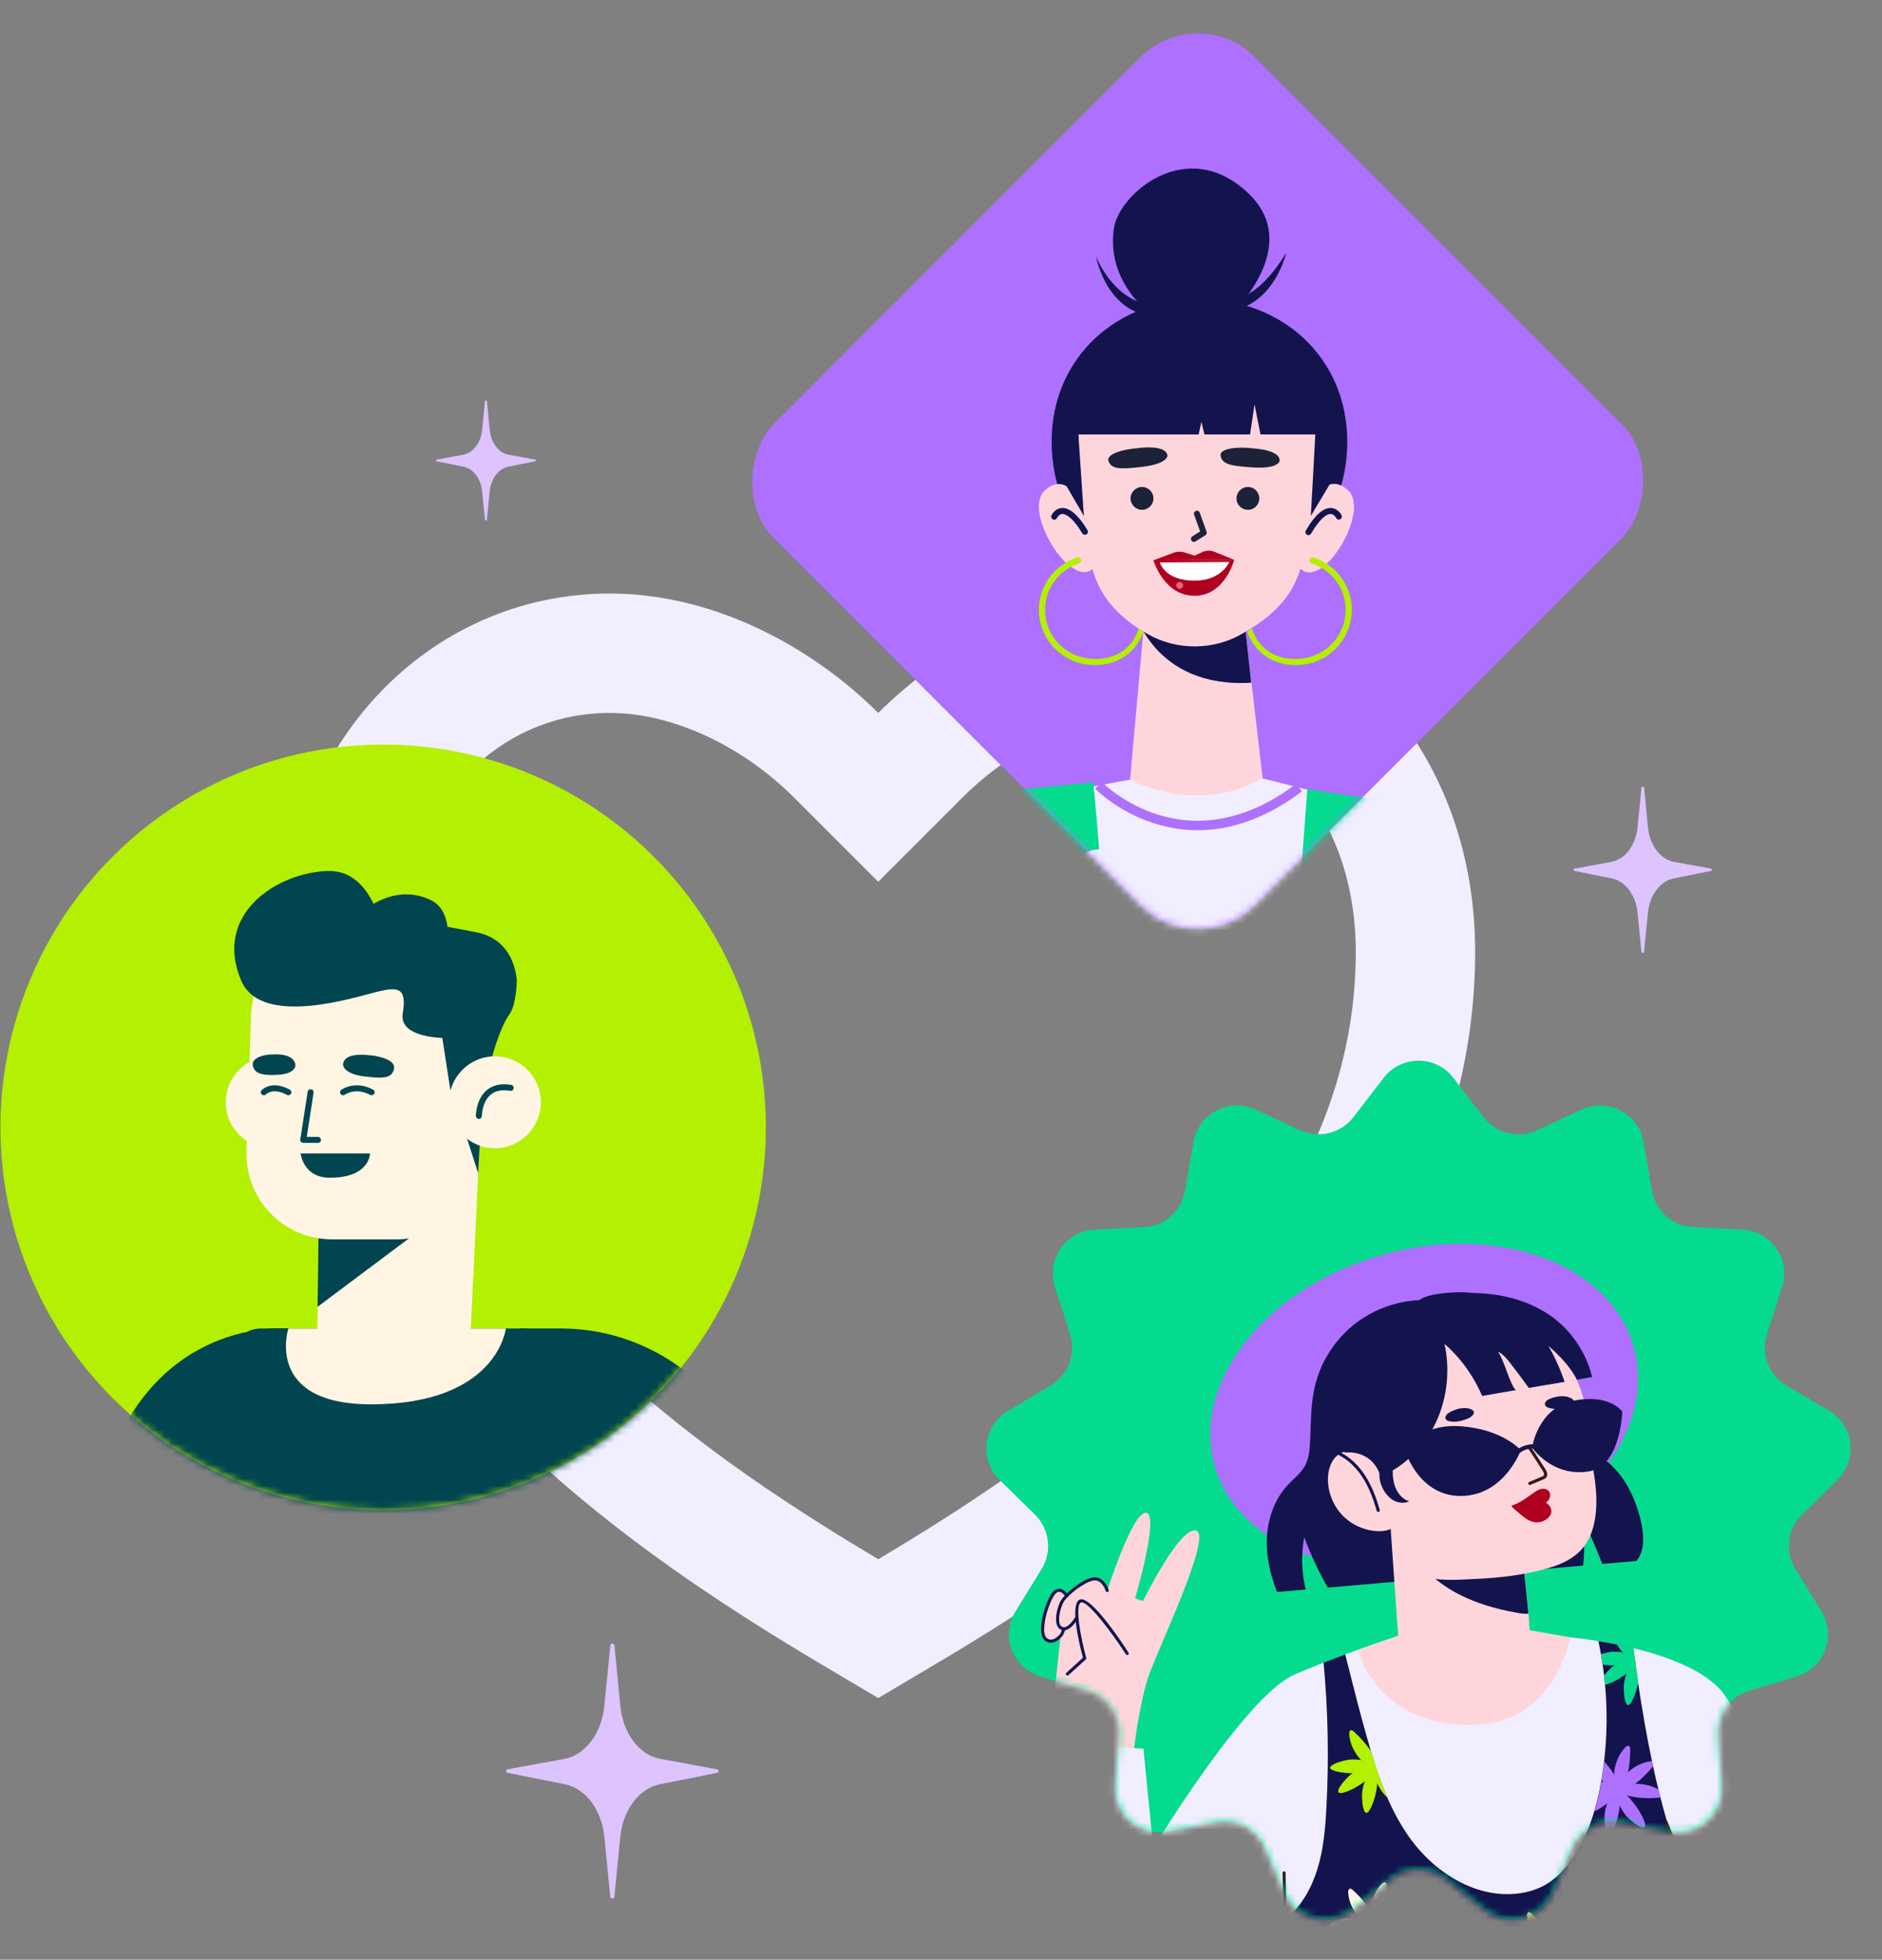 <svg width="268" height="279" viewBox="0 0 268 279" fill="none" xmlns="http://www.w3.org/2000/svg">
<rect x="0" y="0" width="268" height="279" fill="#808080" stroke="none"/>
<g clip-path="url(#clip0_16269_62889)">
<path d="M163.313 84.5C189.136 84.5 210.063 105.75 210.063 135.5C210.063 195 146.313 229 125.063 241.75C103.813 229 40.063 195 40.063 135.5C40.063 105.75 61.313 84.5 86.814 84.5C102.623 84.5 116.563 93 125.063 101.5C133.563 93 147.503 84.5 163.313 84.5ZM133.002 217.134C140.491 212.408 147.248 207.707 153.572 202.675C178.911 182.531 193.063 160.516 193.063 135.5C193.063 115.44 179.999 101.5 163.313 101.5C154.167 101.5 144.273 106.345 137.082 113.519L125.063 125.538L113.044 113.519C105.853 106.345 95.96 101.5 86.814 101.5C70.323 101.5 57.063 115.576 57.063 135.5C57.063 160.524 71.225 182.531 96.546 202.675C102.878 207.707 109.636 212.408 117.124 217.126C119.666 218.732 122.182 220.27 125.063 221.987C127.945 220.27 130.461 218.732 133.002 217.134Z" fill="#F1EEFF"/>
</g>
<circle cx="54.563" cy="160.5" r="54.5" fill="#B3F001"/>
<mask id="mask0_16269_62889" style="mask-type:alpha" maskUnits="userSpaceOnUse" x="0" y="106" width="110" height="109">
<circle cx="54.563" cy="160.5" r="54.5" fill="#B3F001"/>
</mask>
<g mask="url(#mask0_16269_62889)">
<g clip-path="url(#clip1_16269_62889)">
<path d="M41.061 189.136C41.061 189.136 17.682 186.772 12.907 218.235L-5.937 239.18L31.658 243.148L41.061 189.128V189.136Z" fill="#014550"/>
<path d="M74.02 189.137H37.146C35.526 189.137 34.03 190.067 33.356 191.547C18.736 223.53 15.907 261.753 15.364 275.333C15.248 278.224 17.395 280.697 20.279 280.953C33.294 282.131 67.919 284.898 81.678 285.991C84.647 286.232 87.128 283.79 86.942 280.813C85.926 264.574 83.895 217.616 83.608 198.562C83.531 193.322 79.26 189.129 74.02 189.129V189.137Z" fill="#014550"/>
<path d="M25.581 214.422C25.581 214.422 18.426 235.723 15.573 275.294C15.372 278.131 17.473 280.62 20.302 280.852L81.662 285.991" stroke="#4D2E3C" stroke-width="0.822" stroke-miterlimit="10"/>
<path d="M74.02 189.137L91.004 309.998C91.445 313.16 94.321 315.401 97.499 315.059L117.173 312.928C120.521 312.563 122.885 309.486 122.389 306.161L108.344 213.228C105.987 199.314 93.941 189.129 79.826 189.129H74.028L74.02 189.137Z" fill="#014550"/>
<path d="M38.681 163.469C42.294 163.469 45.223 160.54 45.223 156.927C45.223 153.314 42.294 150.385 38.681 150.385C35.068 150.385 32.139 153.314 32.139 156.927C32.139 160.54 35.068 163.469 38.681 163.469Z" fill="#FFF5E2"/>
<path d="M45.502 167.145L45.169 190.461C45.115 197.019 49.618 197.508 56.068 197.508C61.579 197.508 66.292 195.895 66.974 190.423L68.191 165.223L45.502 167.137V167.145Z" fill="#FFF5E2"/>
<path d="M45.223 186.049L62.742 172.926L45.401 172.717L45.223 186.049Z" fill="#014550"/>
<path d="M56.393 176.445H47.246C40.379 176.445 34.875 170.755 35.1 163.895L35.72 144.927C36.007 136.323 43.061 129.494 51.673 129.494C60.486 129.494 69.175 136.641 69.175 145.454L68.191 165.228C67.881 171.515 62.687 176.453 56.393 176.453V176.445Z" fill="#FFF5E2"/>
<path d="M65.059 157.609L68.09 167.02L68.408 161.439L65.059 157.609Z" fill="#014550"/>
<path d="M44.231 155.502L43.185 162.284H45.278" stroke="#014550" stroke-width="0.853" stroke-linecap="round" stroke-linejoin="round"/>
<path d="M52.463 150.23C52.463 150.23 48.936 149.695 48.851 151.586C48.851 151.586 48.82 152.865 51.905 153.253C54.99 153.641 55.796 153.377 56.106 152.183C56.416 150.99 54.122 150.307 52.463 150.222V150.23Z" fill="#014550"/>
<path d="M38.944 150.122C38.944 150.122 41.874 149.851 42.068 151.641C42.068 151.641 42.177 152.851 39.611 153.013C37.045 153.176 36.224 152.711 36.007 151.727C35.759 150.61 37.549 150.091 38.937 150.122H38.944Z" fill="#014550"/>
<path d="M42.805 164.207H52.688C52.688 164.207 52.711 167.664 46.967 167.672C43.161 167.672 42.805 164.207 42.805 164.207Z" fill="#014550"/>
<path d="M48.851 155.501C48.851 155.501 50.58 154.238 52.913 155.501" stroke="#014550" stroke-width="0.853" stroke-linecap="round" stroke-linejoin="round"/>
<path d="M37.565 155.501C37.565 155.501 38.727 154.238 41.06 155.501" stroke="#014550" stroke-width="0.853" stroke-linecap="round" stroke-linejoin="round"/>
<path d="M72.036 189.135H41.061C41.061 189.135 37.565 199.948 52.882 199.933C70.857 199.909 72.036 189.135 72.036 189.135Z" fill="#FFF5E2"/>
<path d="M73.601 139.836C73.601 139.836 73.601 133.836 67.819 132.727C66.408 132.456 64.935 132.169 63.726 131.945C63.509 130.34 62.842 128.821 61.23 128.084C58.114 126.658 55.269 127.48 53.192 128.673C51.982 126.17 49.983 123.899 46.68 123.999C39.417 124.216 30.302 130.17 34.355 139.626C37.27 146.417 50.99 141.828 53.804 141.169C56.618 140.51 57.974 140.525 57.354 144.269C56.874 147.192 61.168 147.688 62.989 147.773L64.121 155.129C64.121 155.129 71.129 155.951 69.997 155.129C68.57 154.098 71.004 146.51 72.539 144.409C73.516 143.076 73.586 139.828 73.586 139.828L73.601 139.836Z" fill="#014550"/>
<path d="M70.477 163.469C74.091 163.469 77.02 160.54 77.02 156.927C77.02 153.314 74.091 150.385 70.477 150.385C66.864 150.385 63.935 153.314 63.935 156.927C63.935 160.54 66.864 163.469 70.477 163.469Z" fill="#FFF5E2"/>
<path d="M68.19 158.872C68.19 158.872 68.19 154.128 72.725 154.872" stroke="#014550" stroke-width="0.853" stroke-linecap="round" stroke-linejoin="round"/>
</g>
</g>
<path d="M197.038 153.45C199.544 150.193 204.456 150.193 206.962 153.45L211.263 159.042C213.044 161.358 216.191 162.133 218.844 160.91L225.252 157.958C228.984 156.238 233.333 158.521 234.038 162.57L235.248 169.52C235.749 172.398 238.175 174.547 241.093 174.698L248.138 175.061C252.242 175.273 255.033 179.315 253.775 183.228L251.617 189.944C250.723 192.726 251.872 195.756 254.385 197.245L260.455 200.841C263.991 202.936 264.583 207.812 261.651 210.692L256.619 215.636C254.534 217.683 254.144 220.9 255.677 223.387L259.38 229.392C261.538 232.89 259.796 237.482 255.862 238.67L249.108 240.709C246.311 241.553 244.47 244.22 244.672 247.135L245.161 254.173C245.445 258.273 241.769 261.53 237.733 260.753L230.806 259.42C227.937 258.868 225.067 260.374 223.892 263.049L221.054 269.507C219.4 273.27 214.631 274.445 211.419 271.882L205.904 267.482C203.62 265.66 200.38 265.66 198.096 267.482L192.582 271.882C189.369 274.445 184.6 273.27 182.947 269.507L180.108 263.049C178.933 260.374 176.064 258.868 173.195 259.42L166.267 260.753C162.231 261.53 158.555 258.273 158.839 254.173L159.328 247.135C159.53 244.22 157.689 241.553 154.892 240.709L148.139 238.67C144.204 237.482 142.463 232.89 144.62 229.392L148.323 223.387C149.856 220.9 149.466 217.683 147.382 215.636L142.349 210.692C139.418 207.812 140.01 202.936 143.545 200.841L149.615 197.245C152.128 195.756 153.277 192.726 152.384 189.944L150.225 183.228C148.968 179.315 151.758 175.273 155.862 175.061L162.907 174.698C165.825 174.547 168.251 172.398 168.752 169.52L169.962 162.57C170.667 158.521 175.016 156.238 178.749 157.958L185.156 160.91C187.809 162.133 190.956 161.358 192.737 159.042L197.038 153.45Z" fill="#04DB8E"/>
<mask id="mask1_16269_62889" style="mask-type:alpha" maskUnits="userSpaceOnUse" x="140" y="151" width="124" height="123">
<path d="M197.038 153.45C199.544 150.193 204.456 150.193 206.962 153.45L211.263 159.042C213.044 161.358 216.191 162.133 218.844 160.91L225.252 157.958C228.984 156.238 233.333 158.521 234.038 162.57L235.248 169.52C235.749 172.398 238.175 174.547 241.093 174.698L248.138 175.061C252.242 175.273 255.033 179.315 253.775 183.228L251.617 189.944C250.723 192.726 251.872 195.756 254.385 197.245L260.455 200.841C263.991 202.936 264.583 207.812 261.651 210.692L256.619 215.636C254.534 217.683 254.144 220.9 255.677 223.387L259.38 229.392C261.538 232.89 259.796 237.482 255.862 238.67L249.108 240.709C246.311 241.553 244.47 244.22 244.672 247.135L245.161 254.173C245.445 258.273 241.769 261.53 237.733 260.753L230.806 259.42C227.937 258.868 225.067 260.374 223.892 263.049L221.054 269.507C219.4 273.27 214.631 274.445 211.419 271.882L205.904 267.482C203.62 265.66 200.38 265.66 198.096 267.482L192.582 271.882C189.369 274.445 184.6 273.27 182.947 269.507L180.108 263.049C178.933 260.374 176.064 258.868 173.195 259.42L166.267 260.753C162.231 261.53 158.555 258.273 158.839 254.173L159.328 247.135C159.53 244.22 157.689 241.553 154.892 240.709L148.139 238.67C144.204 237.482 142.463 232.89 144.62 229.392L148.323 223.387C149.856 220.9 149.466 217.683 147.382 215.636L142.349 210.692C139.418 207.812 140.01 202.936 143.545 200.841L149.615 197.245C152.128 195.756 153.277 192.726 152.384 189.944L150.225 183.228C148.968 179.315 151.758 175.273 155.862 175.061L162.907 174.698C165.825 174.547 168.251 172.398 168.752 169.52L169.962 162.57C170.667 158.521 175.016 156.238 178.749 157.958L185.156 160.91C187.809 162.133 190.956 161.358 192.737 159.042L197.038 153.45Z" fill="#04DB8E"/>
</mask>
<g mask="url(#mask1_16269_62889)">
<g clip-path="url(#clip2_16269_62889)">
<path d="M208.916 221.675C225.392 216.988 236.012 203.567 232.635 191.699C229.259 179.831 213.166 174.01 196.69 178.697C180.214 183.384 169.595 196.804 172.971 208.672C176.347 220.54 192.441 226.362 208.916 221.675Z" fill="#AE70FF"/>
<path d="M233.035 222.234L228.172 222.655C227.241 220.267 226.263 218.078 225.192 215.655C225.62 218.037 225.701 220.484 225.438 222.889L189.078 226.021C187.756 223.738 186.638 221.303 185.724 218.851C185.268 221.309 185.338 223.861 185.929 226.296L181.85 226.647C180.861 224.142 180.258 221.444 180.416 218.757C180.58 216.064 181.551 213.378 183.389 211.405C184.226 210.51 185.25 209.743 185.836 208.666C186.392 207.642 186.497 206.442 186.556 205.277C186.684 202.661 186.632 200.009 187.223 197.451C188.001 194.068 189.921 190.96 192.602 188.748C195.277 186.535 198.695 185.23 202.16 185.101C203.167 184.071 207.961 183.819 209.377 184.054C211.958 184.475 214.815 184.744 217.22 185.769C219.632 186.793 221.429 188.561 222.828 190.779C224.771 193.846 222.219 198.072 223.114 201.595C223.39 202.661 223.747 203.738 224.408 204.622C225.497 206.079 227.253 206.84 228.692 207.952C231.309 209.977 232.831 213.144 233.615 216.357C234.089 218.306 234.317 220.688 233.035 222.234Z" fill="#13144D"/>
<path d="M150.729 249.005C150.729 249.005 150.951 246.388 150.653 246.014C150.354 245.639 149.903 243.474 150.056 241.981C150.208 240.488 151.027 232.938 151.027 232.938C151.027 232.938 150.132 234.056 148.938 233.389C147.744 232.715 149.687 226.587 150.506 226.365C151.326 226.142 151.929 227.184 151.929 227.184C151.929 227.184 154.094 224.79 155.663 224.79C157.232 224.79 157.682 226.435 157.682 226.435C157.682 226.435 161.27 215.15 163.213 215.378C165.157 215.601 161.645 227.559 161.645 227.559L162.763 227.933C162.763 227.933 168.142 217.023 170.384 217.919C172.625 218.814 164.63 235.256 163.436 238.99C162.242 242.724 161.493 248.929 161.493 248.929L150.735 249.005H150.729Z" fill="#FFD5DC"/>
<path d="M151.999 238.539C151.941 238.539 151.882 238.516 151.835 238.469C151.753 238.381 151.759 238.241 151.853 238.159L154.217 236.005C153.796 234.448 152.233 228.273 153.796 227.723C155.37 227.178 159.825 233.921 160.703 235.285C160.767 235.384 160.738 235.525 160.638 235.589C160.539 235.654 160.404 235.624 160.334 235.525C158.233 232.265 154.844 227.822 153.942 228.144C153.047 228.46 153.831 232.938 154.68 236.022C154.703 236.104 154.68 236.186 154.615 236.245L152.151 238.487C152.11 238.528 152.058 238.545 152.005 238.545L151.999 238.539Z" fill="#13144D"/>
<path d="M151.507 232.113C151.367 232.113 151.226 232.084 151.086 232.019C150.816 231.896 150.623 231.68 150.506 231.358C150.155 230.398 150.606 228.812 150.975 228.039C151.507 226.921 154.135 224.837 155.616 224.58C156.904 224.358 157.665 225.657 157.881 226.377C157.916 226.494 157.852 226.617 157.735 226.652C157.618 226.687 157.495 226.623 157.46 226.506C157.436 226.435 156.921 224.802 155.692 225.013C154.352 225.247 151.858 227.208 151.373 228.226C151.021 228.97 150.629 230.427 150.916 231.206C150.992 231.411 151.103 231.545 151.261 231.615C152.052 231.972 153.017 230.375 153.023 230.363C153.082 230.258 153.216 230.222 153.322 230.287C153.427 230.345 153.462 230.48 153.398 230.585C153.357 230.656 152.496 232.113 151.495 232.113H151.507Z" fill="#13144D"/>
<path d="M149.652 233.875C149.347 233.875 149.061 233.769 148.797 233.559C147.556 232.569 148.651 228.636 149.693 226.968C150.021 226.447 150.395 226.184 150.817 226.184C151.554 226.184 152.087 227.032 152.11 227.073C152.174 227.179 152.139 227.313 152.04 227.378C151.94 227.442 151.8 227.413 151.735 227.307C151.618 227.12 151.22 226.628 150.817 226.628C150.559 226.628 150.307 226.822 150.067 227.208C149.049 228.835 148.153 232.493 149.072 233.219C149.289 233.395 149.523 233.465 149.769 233.43C150.424 233.342 150.992 232.593 150.998 232.587L151.32 231.832C151.367 231.721 151.501 231.668 151.607 231.721C151.718 231.767 151.771 231.896 151.718 232.007L151.367 232.804C151.314 232.885 150.659 233.752 149.816 233.863C149.757 233.869 149.699 233.875 149.64 233.875H149.652Z" fill="#13144D"/>
<path d="M259 289.493V295.878H183.489L183.477 294.989L183.465 293.531L183.395 286.952L183.383 285.653L183.354 283.23C183.354 283.23 183.325 283.253 183.266 283.294C183.202 283.347 183.102 283.417 182.968 283.516C180.299 285.471 164.337 296.651 152.865 293.192C150.296 292.413 148.3 291.161 146.76 289.627V255.445C148.036 251.394 149.078 248.158 149.078 248.158L150.77 248.257H150.781L161.493 248.883L162.827 248.959L164.226 263.107C164.226 263.107 177.372 241.386 184.349 238.395C185.719 237.809 187.118 237.241 188.482 236.703C189.535 236.293 190.577 235.901 191.56 235.538C195.195 234.186 198.145 233.209 198.906 232.957L199.093 232.893L219.755 233.068H220.352L223.606 233.103C223.606 233.103 225.239 233.244 227.633 233.642C228.23 233.735 228.868 233.852 229.547 233.981C229.77 234.022 229.998 234.069 230.232 234.116C230.572 234.186 230.917 234.256 231.268 234.332C231.701 234.432 232.146 234.531 232.597 234.643C232.708 234.672 232.813 234.695 232.924 234.725C233.159 234.783 233.399 234.842 233.633 234.906C233.826 234.959 234.025 235.011 234.218 235.064C234.68 235.193 235.137 235.327 235.599 235.468C235.623 235.48 235.652 235.486 235.675 235.491C237.074 235.925 238.45 236.434 239.743 237.025C242.149 238.108 244.233 239.477 245.491 241.186C246.937 243.147 248.324 246.086 249.624 249.633C249.776 250.036 249.928 250.458 250.074 250.879C250.121 251.008 250.162 251.131 250.209 251.26C250.262 251.412 250.308 251.564 250.367 251.716C250.367 251.722 250.367 251.734 250.367 251.74C250.414 251.886 250.461 252.027 250.513 252.173C250.531 252.231 250.548 252.284 250.566 252.343C250.671 252.659 250.777 252.981 250.882 253.303C254.37 264.207 257.192 278.916 258.965 289.493H259Z" fill="#F1EEFF"/>
<path d="M240.75 292.476C240.838 293.6 240.949 294.73 241.095 295.877H183.214V295.585C183.26 295.321 183.301 295.052 183.336 294.783C183.395 294.367 183.436 293.951 183.465 293.53C183.495 293.103 183.512 292.676 183.518 292.242C183.518 292.178 183.518 292.119 183.518 292.055C183.518 291.891 183.518 291.727 183.518 291.563C183.518 291.347 183.518 291.136 183.518 290.92C183.518 290.762 183.518 290.603 183.506 290.445C183.506 290.182 183.495 289.919 183.483 289.649C183.483 289.585 183.483 289.527 183.483 289.462C183.454 288.637 183.43 287.8 183.395 286.951C183.383 286.53 183.366 286.114 183.348 285.687C183.325 284.897 183.296 284.095 183.266 283.293C183.149 279.933 183.032 276.527 182.927 273.343C183.02 273.272 183.114 273.196 183.202 273.12C185.356 271.323 186.784 268.76 187.609 266.079C188.47 263.281 188.721 260.337 188.879 257.41C189.254 250.509 189.119 243.585 188.481 236.702C189.535 236.292 190.577 235.9 191.56 235.537C192.38 238.686 193.158 241.929 194.007 245.019C194.399 246.459 194.803 247.899 195.23 249.339C195.259 249.444 195.289 249.549 195.324 249.649C195.482 250.176 195.646 250.697 195.815 251.218C195.815 251.253 195.833 251.288 195.851 251.323C195.851 251.335 195.851 251.352 195.862 251.364C195.862 251.393 195.88 251.422 195.891 251.452C195.891 251.458 195.891 251.463 195.891 251.475C195.891 251.475 195.891 251.481 195.891 251.487C195.944 251.651 195.997 251.809 196.055 251.973C196.055 251.973 196.055 251.996 196.067 252.008C196.067 252.02 196.067 252.025 196.079 252.037C196.079 252.049 196.079 252.055 196.079 252.066C196.079 252.078 196.079 252.084 196.09 252.096C196.131 252.219 196.172 252.295 196.219 252.412V252.464C196.617 253.641 197.062 254.788 197.554 255.918C198.449 257.978 199.515 259.951 200.832 261.771C204.39 266.688 210.302 270.363 216.313 269.556C217.653 269.374 218.97 268.976 220.141 268.291C221.446 267.53 222.529 266.436 223.448 265.236C225.122 263.053 226.246 260.524 227.024 257.879C227.253 257.112 227.452 256.339 227.627 255.561C227.651 255.449 227.674 255.344 227.697 255.233C227.809 254.712 227.908 254.191 228.002 253.67C228.019 253.588 228.031 253.5 228.049 253.418V253.407C228.195 252.54 228.324 251.668 228.423 250.796C228.851 247.167 228.897 243.497 228.564 239.857C228.523 239.406 228.476 238.961 228.423 238.51C228.365 238.001 228.295 237.492 228.218 236.983C228.148 236.491 228.066 235.999 227.978 235.508C227.873 234.881 227.75 234.261 227.616 233.641C228.213 233.734 228.851 233.851 229.53 233.98C229.752 234.021 229.98 234.068 230.214 234.115C230.554 234.185 230.899 234.255 231.25 234.331C231.683 234.431 232.128 234.53 232.579 234.642C232.632 235.016 232.679 235.391 232.731 235.765L232.766 236.029C232.766 236.029 232.766 236.07 232.778 236.093V236.105C232.778 236.175 232.796 236.245 232.807 236.316C232.807 236.392 232.825 236.462 232.837 236.538L232.872 236.766C232.883 236.895 232.907 237.03 232.924 237.158C233.03 237.931 233.141 238.698 233.252 239.47V239.482C233.82 243.263 234.458 247.021 235.248 250.755C235.295 250.978 235.342 251.2 235.394 251.422C235.634 252.546 235.892 253.67 236.167 254.788C236.261 255.169 236.354 255.537 236.454 255.912C236.729 257.006 237.022 258.089 237.338 259.172C237.718 260.501 238.128 261.824 238.573 263.135C240.293 268.262 242.945 273.108 240.732 278.048C240.358 278.874 239.854 280.226 239.685 281.116C239.55 281.818 239.977 283.316 240.059 284.025C240.071 284.106 240.077 284.194 240.083 284.276C240.165 285.043 240.235 285.798 240.293 286.541V286.565C240.346 287.197 240.387 287.812 240.434 288.426C240.463 288.889 240.492 289.333 240.522 289.784C240.586 290.691 240.645 291.581 240.721 292.476H240.75Z" fill="#13144D"/>
<path d="M193.433 272.885C192.625 271.907 192.057 270.708 191.981 269.443C191.97 269.227 192.011 268.952 192.221 268.893C192.379 268.852 192.526 268.969 192.649 269.08C193.948 270.274 195.323 271.878 195.95 273.552C196.804 275.829 193.989 273.552 193.433 272.879V272.885Z" fill="#FFF5E2"/>
<path d="M195.212 271.61C195.382 270.357 195.88 269.122 196.758 268.209C196.91 268.051 197.144 267.899 197.325 268.016C197.46 268.104 197.477 268.291 197.477 268.455C197.477 270.223 197.232 272.312 196.43 273.916C195.335 276.088 195.095 272.476 195.218 271.61H195.212Z" fill="#FFF5E2"/>
<path d="M197.027 271.844C197.952 270.978 199.111 270.334 200.369 270.176C200.586 270.146 200.867 270.176 200.931 270.38C200.984 270.533 200.872 270.691 200.773 270.819C199.661 272.195 198.151 273.664 196.512 274.396C194.294 275.391 196.383 272.441 197.021 271.844H197.027Z" fill="#FFF5E2"/>
<path d="M192.075 273.073C193.339 272.985 194.645 273.213 195.722 273.886C195.903 274.003 196.108 274.196 196.026 274.401C195.968 274.553 195.786 274.606 195.628 274.641C193.901 275.004 191.8 275.191 190.068 274.735C187.715 274.109 191.203 273.137 192.075 273.073Z" fill="#FFF5E2"/>
<path d="M230.765 254.713C230.776 254.789 230.776 254.859 230.765 254.912C230.747 255.029 230.677 255.093 230.577 255.117C230.577 255.117 230.574 255.117 230.566 255.117C230.566 255.117 230.531 255.122 230.507 255.122C230.449 255.122 230.384 255.111 230.314 255.087C230.285 255.081 230.255 255.076 230.226 255.064C230.226 255.064 230.185 255.046 230.168 255.035C230.103 255.011 230.027 254.976 229.957 254.941C229.787 254.847 229.6 254.73 229.413 254.601C229.015 254.32 228.611 253.975 228.342 253.718C228.242 253.618 228.16 253.53 228.102 253.46C228.09 253.448 228.078 253.431 228.072 253.419V253.407C228.219 252.541 228.347 251.669 228.447 250.797C228.968 251.365 229.454 251.985 229.857 252.635C230.133 253.062 230.367 253.507 230.548 253.958L230.618 254.133C230.659 254.244 230.694 254.35 230.718 254.438C230.73 254.49 230.741 254.537 230.747 254.578C230.759 254.625 230.765 254.672 230.771 254.713H230.765Z" fill="#AE70FF"/>
<path d="M231.614 258.571C230.806 257.593 230.238 256.393 230.162 255.129C230.15 254.912 230.191 254.637 230.402 254.579C230.56 254.538 230.706 254.655 230.829 254.766C232.129 255.96 233.504 257.564 234.13 259.238C234.985 261.515 232.17 259.238 231.614 258.565V258.571Z" fill="#AE70FF"/>
<path d="M229.881 252.178C230.05 250.926 230.548 249.691 231.426 248.778C231.578 248.62 231.812 248.467 231.994 248.584C232.128 248.672 232.146 248.86 232.146 249.023C232.146 250.791 231.9 252.881 231.098 254.484C230.004 256.656 229.764 253.045 229.887 252.178H229.881Z" fill="#AE70FF"/>
<path d="M228.505 258.231C228.675 256.978 229.173 255.743 230.05 254.83C230.203 254.672 230.437 254.52 230.618 254.637C230.753 254.725 230.77 254.912 230.77 255.076C230.77 256.844 230.525 258.933 229.723 260.537C228.628 262.709 228.388 259.097 228.511 258.231H228.505Z" fill="#AE70FF"/>
<path d="M235.424 251.424C234.698 252.314 233.808 253.239 232.825 253.982C232.298 254.38 231.748 254.719 231.18 254.977L231.092 255.012C230.969 255.065 230.864 255.106 230.77 255.135C230.747 255.135 230.729 255.141 230.712 255.147C230.665 255.158 230.618 255.17 230.577 255.176C230.53 255.182 230.484 255.182 230.448 255.176C230.337 255.176 230.267 255.129 230.226 255.065C230.208 255.024 230.197 254.983 230.191 254.93C230.191 254.895 230.191 254.866 230.191 254.836C230.191 254.79 230.203 254.743 230.22 254.69C230.232 254.632 230.249 254.567 230.273 254.503C230.29 254.474 230.296 254.444 230.314 254.415C230.372 254.275 230.448 254.117 230.542 253.958C230.893 253.344 231.42 252.671 231.689 252.419C231.73 252.378 231.777 252.337 231.824 252.302C232.725 251.5 233.837 250.903 235.037 250.757C235.113 250.745 235.195 250.745 235.277 250.757C235.324 250.979 235.371 251.202 235.424 251.424Z" fill="#AE70FF"/>
<path d="M230.893 254.824C230.893 254.824 230.893 254.836 230.893 254.841C230.893 254.929 230.841 255.011 230.776 255.087C230.759 255.105 230.741 255.128 230.718 255.146L230.689 255.175L230.653 255.21C230.519 255.351 230.378 255.485 230.232 255.62C229.816 256.006 229.372 256.381 228.897 256.732C228.312 257.171 227.698 257.569 227.06 257.879C227.288 257.112 227.487 256.34 227.662 255.561C227.686 255.45 227.709 255.345 227.733 255.234C228.265 254.941 228.833 254.719 229.424 254.601C229.635 254.555 229.84 254.525 230.056 254.514C230.132 254.502 230.209 254.502 230.285 254.502C230.314 254.496 230.337 254.496 230.367 254.496C230.396 254.496 230.425 254.496 230.46 254.502C230.495 254.502 230.53 254.502 230.571 254.514C230.636 254.525 230.694 254.543 230.747 254.578C230.823 254.613 230.876 254.678 230.893 254.759C230.893 254.783 230.893 254.806 230.893 254.824Z" fill="#AE70FF"/>
<path d="M236.483 255.912C234.961 256.059 233.194 256.041 231.678 255.602C231.461 255.543 231.25 255.473 231.046 255.397C230.94 255.356 230.847 255.315 230.765 255.274C230.718 255.257 230.677 255.233 230.642 255.21C230.618 255.198 230.595 255.186 230.577 255.175C230.566 255.163 230.56 255.157 230.554 255.157C230.554 255.145 230.542 255.145 230.536 255.14C230.525 255.134 230.513 255.128 230.507 255.122C230.244 254.929 230.261 254.753 230.443 254.601C230.443 254.595 230.46 254.584 230.472 254.578C230.484 254.566 230.501 254.554 230.519 254.548C230.531 254.531 230.548 254.525 230.566 254.513C230.612 254.484 230.665 254.461 230.718 254.437C230.858 254.373 231.022 254.314 231.204 254.262C231.725 254.109 232.374 254.01 232.831 253.981C232.995 253.963 233.129 253.957 233.229 253.963C234.265 254.004 235.313 254.262 236.202 254.788C236.296 255.169 236.39 255.538 236.489 255.912H236.483Z" fill="#AE70FF"/>
<path d="M230.695 254.975C230.671 255.04 230.624 255.081 230.572 255.116C230.572 255.116 230.568 255.116 230.56 255.116C230.56 255.116 230.542 255.133 230.531 255.139C230.513 255.151 230.496 255.157 230.472 255.168C230.472 255.168 230.46 255.168 230.455 255.168C230.408 255.186 230.355 255.198 230.308 255.209C230.267 255.209 230.226 255.227 230.185 255.233C230.01 255.268 229.828 255.303 229.641 255.338C229.003 255.443 228.336 255.525 227.663 255.555C227.686 255.443 227.709 255.338 227.733 255.227C227.844 254.706 227.944 254.185 228.037 253.664C228.143 253.676 228.248 253.687 228.353 253.711C228.921 253.799 229.477 253.968 229.992 254.226C230.109 254.279 230.215 254.343 230.326 254.407C230.355 254.425 230.378 254.437 230.402 254.454C230.419 254.466 230.443 254.478 230.46 254.495C230.478 254.507 230.501 254.524 230.525 254.542C230.536 254.56 230.554 254.571 230.572 254.589C230.583 254.595 230.589 254.606 230.601 254.618C230.695 254.723 230.753 254.841 230.706 254.969L230.695 254.975Z" fill="#AE70FF"/>
<path d="M196.067 251.973C196.043 251.985 196.014 251.985 195.985 251.985C195.926 251.985 195.856 251.973 195.78 251.95C195.757 251.95 195.739 251.938 195.716 251.926C195.692 251.926 195.669 251.909 195.645 251.903C195.581 251.874 195.517 251.844 195.446 251.809C195.271 251.716 195.083 251.598 194.896 251.464C194.498 251.183 194.094 250.843 193.825 250.58C193.726 250.481 193.644 250.393 193.585 250.322C192.777 249.351 192.204 248.151 192.128 246.887C192.116 246.67 192.163 246.389 192.368 246.336C192.526 246.296 192.678 246.413 192.795 246.524C193.661 247.314 194.551 248.286 195.242 249.333C195.277 249.386 195.306 249.433 195.335 249.48V249.644C195.493 250.17 195.657 250.691 195.827 251.212C195.827 251.247 195.844 251.282 195.862 251.318C195.862 251.329 195.862 251.347 195.874 251.358C195.874 251.388 195.891 251.417 195.903 251.446C195.903 251.452 195.903 251.458 195.903 251.47C195.903 251.47 195.915 251.464 195.92 251.47C195.92 251.47 195.92 251.476 195.909 251.481C195.961 251.645 196.014 251.803 196.073 251.967L196.067 251.973Z" fill="#B3F001"/>
<path d="M197.571 255.917C197.36 255.736 197.191 255.56 197.091 255.443C196.711 254.981 196.383 254.471 196.137 253.927C195.926 253.471 195.774 252.991 195.698 252.493C195.675 252.364 195.657 252.235 195.651 252.107C195.651 252.072 195.64 252.036 195.64 252.001C195.64 251.972 195.64 251.937 195.64 251.908C195.64 251.861 195.64 251.814 195.651 251.767L195.669 251.697C195.692 251.627 195.722 251.562 195.768 251.521C195.798 251.486 195.833 251.463 195.88 251.451H195.891C195.891 251.451 195.891 251.463 195.891 251.475C195.891 251.475 195.903 251.469 195.909 251.475C195.909 251.475 195.909 251.48 195.897 251.486C195.95 251.65 196.003 251.808 196.061 251.972C196.061 251.972 196.061 251.996 196.073 252.007C196.073 252.019 196.073 252.025 196.084 252.036C196.084 252.048 196.084 252.054 196.084 252.066C196.096 252.072 196.102 252.077 196.114 252.083C196.114 252.089 196.102 252.095 196.096 252.095C196.137 252.218 196.178 252.294 196.225 252.411V252.464C196.623 253.64 197.068 254.787 197.559 255.917H197.571Z" fill="#B3F001"/>
<path d="M196.079 252.007C196.079 252.007 196.05 252.019 196.032 252.025C196.003 252.037 195.973 252.042 195.944 252.042H195.927C195.868 252.037 195.815 252.001 195.769 251.955C195.733 251.914 195.698 251.861 195.663 251.797C195.663 251.791 195.652 251.779 195.646 251.767C195.628 251.726 195.611 251.685 195.599 251.639C195.564 251.562 195.54 251.475 195.517 251.381C195.493 251.293 195.47 251.2 195.453 251.1C195.365 250.638 195.324 250.082 195.324 249.648C195.482 250.175 195.646 250.696 195.815 251.217C195.815 251.252 195.833 251.287 195.851 251.322C195.851 251.334 195.851 251.352 195.862 251.363C195.862 251.393 195.88 251.422 195.891 251.451C195.891 251.457 195.891 251.463 195.891 251.475C195.891 251.475 195.903 251.469 195.909 251.475C195.909 251.475 195.909 251.48 195.897 251.486C195.95 251.65 196.003 251.808 196.061 251.972C196.061 251.972 196.061 251.996 196.073 252.007H196.079Z" fill="#B3F001"/>
<path d="M196.237 252.412V252.464C196.225 252.939 196.196 253.436 196.137 253.928C196.003 255.145 195.71 256.38 195.195 257.41C194.1 259.582 193.86 255.97 193.983 255.104C194.054 254.595 194.176 254.086 194.364 253.606C194.545 253.108 194.791 252.634 195.113 252.213C195.207 252.066 195.312 251.944 195.435 251.815C195.458 251.78 195.493 251.739 195.529 251.704C195.552 251.68 195.575 251.657 195.599 251.639C195.628 251.61 195.657 251.586 195.687 251.563C195.71 251.551 195.739 251.534 195.763 251.522C195.804 251.499 195.85 251.481 195.891 251.475C195.891 251.475 195.903 251.469 195.909 251.475C195.909 251.475 195.909 251.481 195.897 251.487C195.95 251.651 196.003 251.809 196.061 251.973C196.061 251.973 196.061 251.996 196.073 252.008C196.073 252.02 196.073 252.025 196.085 252.037C196.085 252.049 196.085 252.055 196.085 252.066C196.096 252.072 196.102 252.078 196.114 252.084C196.114 252.09 196.102 252.096 196.096 252.096C196.137 252.219 196.178 252.295 196.225 252.412H196.237Z" fill="#B3F001"/>
<path d="M196.091 252.038C196.091 252.038 196.067 252.044 196.056 252.044C196.015 252.05 195.98 252.05 195.95 252.044H195.933C195.816 252.044 195.74 252.003 195.71 251.933C195.681 251.898 195.669 251.851 195.669 251.798C195.669 251.769 195.669 251.734 195.669 251.699C195.669 251.652 195.681 251.611 195.693 251.564C195.71 251.506 195.728 251.441 195.757 251.371C195.757 251.348 195.775 251.318 195.792 251.289C195.792 251.266 195.81 251.242 195.822 251.219C195.822 251.254 195.839 251.289 195.857 251.324C195.857 251.336 195.857 251.353 195.868 251.365C195.868 251.394 195.886 251.424 195.898 251.453C195.898 251.459 195.898 251.465 195.898 251.476C195.898 251.476 195.909 251.47 195.915 251.476C195.915 251.476 195.915 251.482 195.904 251.488C195.956 251.652 196.009 251.81 196.067 251.974C196.067 251.974 196.067 251.997 196.079 252.009C196.079 252.021 196.079 252.026 196.091 252.038Z" fill="#B3F001"/>
<path d="M196.126 252.085C196.126 252.085 196.114 252.097 196.108 252.097C195.979 252.232 195.839 252.366 195.699 252.495C195.283 252.881 194.838 253.256 194.364 253.607C193.486 254.268 192.52 254.824 191.543 255.146C189.225 255.896 191.625 253.186 192.327 252.659C192.421 252.589 192.514 252.518 192.614 252.454C193.299 251.992 194.071 251.634 194.885 251.471C195.096 251.43 195.306 251.395 195.517 251.383C195.593 251.377 195.675 251.371 195.751 251.371C195.775 251.371 195.804 251.371 195.827 251.371H195.862C195.862 251.371 195.88 251.43 195.892 251.459C195.892 251.465 195.892 251.471 195.892 251.482C195.892 251.482 195.903 251.476 195.909 251.482C195.909 251.482 195.909 251.488 195.898 251.494C195.95 251.658 196.003 251.816 196.061 251.98C196.061 251.98 196.061 252.003 196.073 252.015C196.073 252.027 196.073 252.033 196.085 252.044C196.085 252.056 196.085 252.062 196.085 252.073C196.097 252.079 196.102 252.085 196.114 252.091L196.126 252.085Z" fill="#B3F001"/>
<path d="M196.096 252.066C196.096 252.066 196.067 252.048 196.055 252.042L196.038 252.025C196.038 252.025 196.02 252.013 196.014 252.007C196.014 252.007 195.997 251.996 195.991 251.99C195.739 251.802 195.751 251.633 195.921 251.486C195.973 251.65 196.026 251.808 196.084 251.972C196.084 251.972 196.084 251.996 196.096 252.007C196.096 252.019 196.096 252.025 196.108 252.037C196.108 252.048 196.108 252.054 196.108 252.066H196.096Z" fill="#B3F001"/>
<path d="M196.067 251.972C196.05 251.984 196.032 251.996 196.014 252.002C196.014 252.002 195.973 252.025 195.956 252.037H195.938C195.886 252.054 195.833 252.066 195.786 252.078C195.745 252.084 195.704 252.095 195.663 252.101C195.488 252.142 195.306 252.177 195.125 252.201C194.323 252.347 193.468 252.441 192.625 252.447C191.794 252.452 190.975 252.37 190.226 252.171C187.873 251.545 191.355 250.574 192.227 250.509C192.76 250.474 193.299 250.492 193.825 250.579C194.399 250.667 194.949 250.837 195.464 251.094C195.581 251.153 195.692 251.212 195.798 251.282C195.821 251.282 195.839 251.305 195.862 251.317C195.862 251.329 195.862 251.346 195.874 251.358C195.874 251.387 195.891 251.416 195.903 251.446C195.903 251.452 195.903 251.457 195.903 251.469C195.903 251.469 195.915 251.463 195.921 251.469C195.921 251.469 195.921 251.475 195.909 251.481C195.962 251.645 196.014 251.803 196.073 251.967L196.067 251.972Z" fill="#B3F001"/>
<path d="M218.888 276.229C218.081 275.251 217.513 274.051 217.437 272.787C217.425 272.571 217.466 272.295 217.677 272.237C217.835 272.196 217.981 272.313 218.104 272.424C219.404 273.618 220.779 275.222 221.405 276.896C222.26 279.173 219.445 276.896 218.888 276.223V276.229Z" fill="#FCBD63"/>
<path d="M220.674 274.948C220.843 273.695 221.341 272.46 222.219 271.547C222.371 271.389 222.605 271.237 222.787 271.354C222.921 271.442 222.939 271.629 222.939 271.793C222.939 273.561 222.693 275.65 221.891 277.254C220.797 279.425 220.557 275.814 220.68 274.948H220.674Z" fill="#FCBD63"/>
<path d="M232.837 236.316C232.837 236.392 232.854 236.462 232.866 236.538C232.813 236.521 232.761 236.492 232.702 236.462C232.526 236.369 232.339 236.252 232.152 236.123C231.76 235.842 231.362 235.502 231.092 235.239C230.993 235.14 230.911 235.052 230.852 234.981C230.63 234.706 230.419 234.42 230.244 234.115C230.583 234.185 230.928 234.256 231.28 234.332C231.713 234.431 232.158 234.531 232.608 234.642C232.661 235.017 232.708 235.391 232.76 235.766L232.796 236.029C232.796 236.029 232.796 236.07 232.807 236.094V236.105C232.807 236.176 232.825 236.246 232.837 236.316Z" fill="#04DB8E"/>
<path d="M232.807 236.094C232.807 236.094 232.796 236.053 232.79 236.03C232.766 235.942 232.743 235.848 232.725 235.749C232.661 235.398 232.62 235.005 232.603 234.643C232.655 235.017 232.702 235.392 232.755 235.766L232.79 236.03C232.79 236.03 232.79 236.071 232.802 236.094H232.807Z" fill="#04DB8E"/>
<path d="M233.281 239.471V239.483C233.118 240.396 232.86 241.286 232.468 242.058C231.373 244.23 231.139 240.618 231.256 239.752C231.326 239.243 231.449 238.734 231.631 238.254C231.806 237.762 232.052 237.288 232.374 236.867C232.468 236.726 232.573 236.592 232.696 236.463C232.725 236.428 232.761 236.387 232.796 236.352L232.831 236.316C232.831 236.392 232.848 236.463 232.86 236.539L232.895 236.767C232.907 236.896 232.93 237.03 232.948 237.159C233.053 237.932 233.164 238.699 233.276 239.471H233.281Z" fill="#04DB8E"/>
<path d="M232.954 237.159C232.544 237.534 232.105 237.908 231.637 238.253C230.759 238.915 229.799 239.477 228.821 239.793C228.739 239.822 228.657 239.846 228.587 239.857C228.546 239.407 228.499 238.962 228.447 238.511C228.851 238.002 229.342 237.504 229.606 237.311C229.705 237.235 229.805 237.165 229.91 237.1C230.595 236.632 231.356 236.287 232.158 236.123C232.368 236.076 232.579 236.047 232.796 236.029C232.796 236.029 232.796 236.07 232.807 236.094V236.105C232.807 236.176 232.825 236.246 232.837 236.316C232.837 236.392 232.854 236.462 232.866 236.539L232.901 236.767C232.913 236.896 232.936 237.03 232.954 237.159Z" fill="#04DB8E"/>
<path d="M232.866 236.539L232.901 236.767C232.731 236.802 232.556 236.837 232.38 236.867C231.59 237.001 230.741 237.095 229.904 237.101C229.336 237.107 228.775 237.072 228.236 236.984C228.166 236.492 228.084 236 227.996 235.509C228.576 235.321 229.19 235.193 229.495 235.169C230.021 235.134 230.56 235.152 231.087 235.24C231.654 235.327 232.205 235.497 232.72 235.749L232.755 235.766L232.79 236.03C232.79 236.03 232.79 236.071 232.802 236.094V236.106C232.802 236.176 232.819 236.246 232.831 236.317C232.831 236.393 232.848 236.463 232.86 236.539H232.866Z" fill="#04DB8E"/>
<path d="M193.392 234.887C193.392 234.887 196.026 246.161 210.372 245.534C221.476 245.048 223.612 233.102 223.612 233.102L217.829 232.095L217.665 229.737L216.939 222.643L216.811 221.39L197.87 215.314L199.099 232.891L193.398 234.882L193.392 234.887Z" fill="#FFD5DC"/>
<path d="M200.902 220.775C202.435 223.362 204.8 225.394 207.452 226.822C210.103 228.238 213.035 229.081 215.991 229.602C216.518 229.701 217.109 229.795 217.654 229.737L216.928 222.643C211.56 221.975 206.281 221.472 200.896 220.775H200.902Z" fill="#13144D"/>
<path d="M193.919 204.556C193.164 195.712 199.72 187.928 208.569 187.172C217.414 186.417 225.198 192.973 225.953 201.823C225.977 202.11 225.994 202.391 226 202.672C226.147 207.091 227.85 211.44 227.171 215.993C226.556 220.114 224.449 222.057 220.645 223.199C217.185 224.24 213.498 224.65 209.898 224.802C207.528 224.902 204.507 225.189 202.26 224.235C202.219 224.217 202.178 224.194 202.137 224.17C199.474 222.672 195.177 209.824 195.177 209.824L195.277 209.795C194.551 208.179 194.077 206.418 193.913 204.556H193.919Z" fill="#FFD5DC"/>
<path d="M215.137 214.377C216.354 214.067 217.367 213.242 218.397 212.522C218.731 212.287 219.076 212.059 219.474 211.977C219.872 211.895 220.328 211.989 220.574 212.311C220.885 212.715 220.744 213.329 220.405 213.71C220.059 214.084 219.568 214.283 219.088 214.465C217.876 214.927 216.383 214.734 215.137 214.377Z" fill="#B00020"/>
<path d="M216.278 215.389C216.963 215.986 217.706 216.612 218.602 216.718C219.298 216.805 220.036 216.542 220.522 216.033C220.668 215.881 220.791 215.711 220.861 215.512C221.037 214.997 220.779 214.406 220.346 214.078C219.919 213.744 219.357 213.633 218.813 213.621C217.736 213.592 216.173 213.861 215.283 214.488C215.564 214.821 215.95 215.096 216.278 215.389Z" fill="#B00020"/>
<path d="M206.655 200.951C206.38 201.085 206.111 201.249 205.953 201.472C205.795 201.694 205.783 201.992 205.994 202.168C206.105 202.262 206.269 202.314 206.433 202.349C207.206 202.508 208.048 202.332 208.792 202.051C209.125 201.922 209.465 201.77 209.676 201.524C210.273 200.857 209.477 200.517 208.757 200.471C208.019 200.418 207.299 200.64 206.65 200.951H206.655Z" fill="#13144D"/>
<path d="M220.92 199.067C220.627 199.166 220.34 199.295 220.159 199.5C219.977 199.705 219.93 199.997 220.118 200.196C220.217 200.308 220.375 200.372 220.533 200.425C221.277 200.671 222.137 200.6 222.91 200.407C223.255 200.319 223.612 200.208 223.852 199.992C224.525 199.4 223.776 198.967 223.068 198.833C222.342 198.692 221.599 198.827 220.92 199.055V199.067Z" fill="#13144D"/>
<path d="M195.552 208.04C194.264 207.01 192.514 206.155 191.016 206.84C189.716 207.437 189.131 209.006 189.102 210.434C189.061 212.33 189.781 214.238 191.068 215.631C192.362 217.025 194.206 217.891 196.102 217.984C196.875 218.025 197.682 217.926 198.332 217.499C199.175 216.943 199.596 215.901 199.637 214.888C199.749 211.967 197.688 209.743 195.546 208.034L195.552 208.04Z" fill="#FFD5DC"/>
<path d="M196.284 215.25C196.284 215.25 196.313 215.25 196.325 215.244C196.442 215.209 196.512 215.086 196.477 214.969C195.921 213.008 195.295 211.51 194.51 210.251C193.515 208.659 192.233 207.442 190.793 206.728C190.682 206.675 190.548 206.716 190.495 206.827C190.442 206.939 190.483 207.073 190.594 207.126C191.958 207.805 193.182 208.964 194.13 210.486C194.891 211.709 195.499 213.166 196.044 215.086C196.073 215.192 196.172 215.256 196.278 215.25H196.284Z" fill="#13144D"/>
<path d="M217.852 211.406C217.764 211.406 217.682 211.353 217.647 211.271C217.601 211.16 217.647 211.031 217.764 210.984L219.591 210.217C219.684 210.177 219.795 210.13 219.842 210.065C219.959 209.913 219.825 209.626 219.69 209.404C218.999 208.304 218.28 207.197 217.548 206.12C217.478 206.021 217.507 205.886 217.606 205.816C217.706 205.746 217.841 205.775 217.911 205.874C218.648 206.957 219.374 208.069 220.065 209.176C220.369 209.667 220.416 210.059 220.193 210.34C220.071 210.493 219.895 210.569 219.766 210.621L217.94 211.388C217.94 211.388 217.881 211.406 217.852 211.406Z" fill="#301815"/>
<path d="M200.059 206.452C200.059 206.452 202.119 202.601 208.084 203.057C214.048 203.514 216.565 206.464 216.565 206.464C216.565 206.464 214.241 212.896 208.107 212.978C201.973 213.06 200.065 206.446 200.065 206.446L200.059 206.452Z" fill="#13144D"/>
<path d="M216.044 207.155L215.628 206.745C216.582 205.773 218.046 205.381 219.357 205.75L219.199 206.312C218.11 206.008 216.84 206.347 216.05 207.155H216.044Z" fill="#13144D"/>
<path d="M218.175 206.084C218.175 206.084 218.965 200.435 224.098 199.411C229.226 198.387 231.011 200.956 231.011 200.956C231.011 200.956 230.823 208.729 226.258 209.479C221.043 210.333 218.175 206.09 218.175 206.09V206.084Z" fill="#13144D"/>
<path d="M204.209 187.728C205.321 189.426 205.847 191.445 206.029 193.459C206.339 196.865 205.672 200.371 204.033 203.374C202.388 206.382 199.76 208.864 196.599 210.234C196.313 209.163 195.645 208.156 194.715 207.541C193.784 206.927 192.625 206.663 191.519 206.815C190.641 203.034 190.114 199.44 190.266 195.566C190.313 194.442 190.401 193.3 190.793 192.241C191.425 190.503 192.801 189.127 194.317 188.056C196.283 186.663 198.619 185.668 201.042 185.662C201.82 185.662 202.611 185.767 203.295 186.136C203.974 186.505 203.787 187.079 204.209 187.722V187.728Z" fill="#13144D"/>
<path d="M220.492 191.609C221.428 193.237 222.201 194.951 222.804 196.731C221.106 197.024 219.403 197.304 217.7 197.597C216.898 196.462 216.055 195.355 215.212 194.261C214.68 193.564 214.118 192.85 213.345 192.429C214.252 193.992 214.627 195.724 215.429 197.304C215.546 197.544 215.698 197.749 215.868 197.907C214.258 198.177 212.654 198.452 211.056 198.744C209.839 195.882 207.984 193.318 205.689 191.317C205.08 190.778 204.442 190.287 203.781 189.836C203.453 189.608 202.084 189.654 201.703 189.549C199.678 188.993 197.518 188.443 195.733 187.29C196.746 186.775 197.811 186.388 198.888 186.037C199.175 185.943 199.467 185.85 199.754 185.762C199.754 185.762 199.758 185.76 199.766 185.756C203.003 184.761 206.351 184.082 209.728 184.094C213.409 184.106 217.138 184.972 220.287 186.974C223.436 188.981 225.806 192.282 226.719 196.04C226.011 196.169 225.297 196.298 224.583 196.421C223.547 194.536 222.131 193.038 220.492 191.609Z" fill="#13144D"/>
<path d="M198.332 208.531C198.291 209.556 198.303 210.603 198.636 211.575C198.97 212.547 199.684 213.436 200.662 213.746C199.871 214.133 198.759 213.928 198.075 213.372C197.15 212.623 196.547 211.493 196.442 210.305C196.395 209.784 196.447 209.239 196.717 208.795C196.986 208.35 197.823 208.443 198.332 208.537V208.531Z" fill="#13144D"/>
<path d="M241.804 274.086C241.435 277.235 240.024 280.413 239.82 280.876L240.171 284.236L240.411 286.501V286.536L240.61 288.45L240.785 290.13L241.049 292.641L241.388 295.877H240.943L240.575 292.366L240.264 289.398L240.159 288.385L239.995 286.805L239.972 286.577L239.761 284.528L239.609 283.094V283.082L239.404 281.116L239.375 280.858C239.375 280.823 239.375 280.782 239.392 280.741C239.41 280.712 240.979 277.346 241.365 274.039C241.757 270.744 237.045 259.518 236.998 259.401C236.952 259.289 236.998 259.161 237.115 259.114C237.203 259.079 237.309 259.102 237.367 259.172C237.385 259.19 237.396 259.207 237.402 259.231C237.601 259.699 242.202 270.685 241.804 274.086Z" fill="#301815"/>
<path d="M183.653 295.877H183.214V295.584L182.968 283.515L182.634 266.646C182.634 266.523 182.728 266.424 182.851 266.418C182.968 266.418 183.067 266.517 183.067 266.635L183.196 273.12L183.442 285.575L183.518 289.415L183.536 290.357L183.547 290.913L183.559 291.546L183.571 292.113V292.265L183.635 295.192L183.647 295.877H183.653Z" fill="#301815"/>
</g>
</g>
<rect x="170.563" width="96.874" height="96.874" rx="11.51" transform="rotate(45 170.563 0)" fill="#AE70FF"/>
<mask id="mask2_16269_62889" style="mask-type:alpha" maskUnits="userSpaceOnUse" x="106" y="4" width="129" height="129">
<rect x="170.563" width="96.874" height="96.874" rx="11.51" transform="rotate(45 170.563 0)" fill="#AE70FF"/>
</mask>
<g mask="url(#mask2_16269_62889)">
<g clip-path="url(#clip3_16269_62889)">
<path d="M161.838 110.829L142.055 114.447C139.14 115.201 137.236 117.992 137.602 120.973L148.867 174.424H190.263L202.765 122.005C203.124 119.01 201.205 116.205 198.276 115.472L178.574 110.514L161.845 110.821L161.838 110.829Z" fill="#F1EEFF"/>
<path d="M156.44 111.818C156.44 111.818 168.642 124.438 184.99 112.133" stroke="#AE70FF" stroke-width="1.348" stroke-miterlimit="10"/>
<path d="M155.685 111.4C155.685 111.4 160.761 160.67 158.219 208.138L133.083 210.892C133.083 210.892 134.072 184.737 133.742 176.461C132.702 150.409 120.471 124.166 120.471 124.166C120.471 124.166 124.279 114.484 135.068 113.319L155.685 111.4Z" fill="#04DB8E"/>
<path d="M121.87 121.604C121.87 121.604 107.104 145.041 95.957 172.543C93.005 179.831 96.264 187.301 103.75 189.704C111.953 192.333 123.928 196.068 139.704 197.599C140.466 197.672 141.242 197.746 142.026 197.811C176.552 200.792 141.242 197.746 141.242 197.746L148.412 174.989L126.945 166.266L132.878 156.401L121.862 121.611L121.87 121.604Z" fill="#DD8285"/>
<path d="M195.177 113.328C195.177 113.328 219.398 111.819 223.353 132.283C225.873 145.305 236.5 170.061 234.955 186.687C233.981 197.189 220.775 203.906 209.474 199.357C206.515 198.163 204.127 196.332 203.366 193.535C200.802 184.204 195.177 113.32 195.177 113.32V113.328Z" fill="#DD8285"/>
<path d="M186.176 112.344C186.176 112.344 180.426 186.04 180.69 210.012L208.178 211.132C208.178 211.132 206.434 152.861 209.042 122.986C209.342 119.565 207.064 115.786 203.71 115.054C199.564 114.153 193.478 113.589 186.176 112.344Z" fill="#04DB8E"/>
<path d="M168.231 122.169L156.901 120.942C154.797 120.714 152.908 122.234 152.68 124.338L149.78 151.119C149.552 153.223 151.073 155.112 153.176 155.34L164.506 156.567C166.609 156.795 168.499 155.274 168.727 153.171L171.627 126.389C171.854 124.286 170.334 122.396 168.231 122.169Z" fill="#F1EEFF"/>
<path d="M177.328 89.609C177.328 89.609 175.051 89.689 171.879 90.275C168.701 90.869 166.108 89.199 165.471 91.345C165.456 91.389 162.878 89.191 162.878 89.191L160.922 111.032C160.922 111.032 170.62 116.174 179.797 110.768L177.336 89.602L177.328 89.609Z" fill="#FFD5DC"/>
<path d="M173.842 46.273C173.842 46.273 186.388 35.638 177.695 27.45C169.001 19.261 159.348 27.574 158.622 32.503C157.355 41.16 165.412 45.921 165.412 45.921L173.842 46.273Z" fill="#13144D"/>
<path d="M164.35 43.474C164.35 43.474 159.289 43.613 156.074 36.553C156.074 36.553 157.875 46.074 166.232 44.917L164.35 43.474Z" fill="#13144D"/>
<path d="M174.553 42.809C174.553 42.809 178.662 43.438 183.159 35.982C183.159 35.982 181.144 45.101 172.744 44.347L174.553 42.816V42.809Z" fill="#13144D"/>
<path d="M161.501 86.855C161.501 86.855 164.248 98.032 178.185 97.197L176.794 84.65L161.501 86.862V86.855Z" fill="#13144D"/>
<path d="M191.852 62.905C191.852 75.012 182.426 84.834 170.803 84.834C159.179 84.834 149.753 75.019 149.753 62.905C149.753 50.791 159.179 42.559 170.803 42.559C182.426 42.559 191.852 50.798 191.852 62.905Z" fill="#13144D"/>
<path d="M187.319 63.331C187.319 70.216 186.323 76.163 185.327 80.382C184.353 84.512 181.613 87.398 177.731 89.72L177.028 90.145C172.927 92.606 167.631 92.657 163.464 90.291C159.267 87.903 156.323 84.754 155.422 80.323C153.774 72.259 153.598 63.331 153.598 63.331C153.598 63.331 152.031 45.943 170.217 46.28C188.403 46.617 187.319 63.331 187.319 63.331Z" fill="#FFD5DC"/>
<path d="M155.583 81.011C152.382 83.78 145.629 72.823 148.735 69.871C151.84 66.919 154.03 71.724 154.03 71.724L154.66 75.188L155.598 79.847L155.839 80.894L155.583 81.018V81.011Z" fill="#FFD5DC"/>
<path d="M150.126 73.555C150.126 73.555 151.437 70.721 154.492 75.701" stroke="#13144D" stroke-width="0.864" stroke-linecap="round" stroke-linejoin="round"/>
<path d="M185.319 81.07C188.571 83.78 195.126 72.713 191.977 69.812C188.828 66.912 186.711 71.753 186.711 71.753L186.14 75.225L185.283 79.898L185.056 80.945L185.312 81.062L185.319 81.07Z" fill="#FFD5DC"/>
<path d="M190.644 73.534C190.644 73.534 189.282 70.721 186.323 75.753" stroke="#13144D" stroke-width="0.864" stroke-linecap="round" stroke-linejoin="round"/>
<path d="M179.504 61.852H190.783C190.783 61.852 189.662 43.871 168.913 45.123C168.913 45.123 151.84 45.321 152.302 61.852H170.693L171.081 60.042L171.513 61.852H178.009L178.647 57.574L179.496 61.852H179.504Z" fill="#13144D"/>
<path d="M151.687 68.89L154.345 73.446L153.562 61.852L151.687 68.89Z" fill="#13144D"/>
<path d="M189.392 68.89L186.667 73.446L187.304 61.852L189.392 68.89Z" fill="#13144D"/>
<path d="M164.248 70.956C164.248 71.857 163.515 72.582 162.622 72.582C161.728 72.582 160.996 71.85 160.996 70.956C160.996 70.062 161.728 69.33 162.622 69.33C163.515 69.33 164.248 70.062 164.248 70.956Z" fill="#1C2238"/>
<path d="M179.328 70.956C179.328 71.857 178.596 72.582 177.702 72.582C176.809 72.582 176.076 71.85 176.076 70.956C176.076 70.062 176.809 69.33 177.702 69.33C178.596 69.33 179.328 70.062 179.328 70.956Z" fill="#1C2238"/>
<path d="M162.028 63.799C162.028 63.799 166.101 63.213 166.247 64.876C166.247 64.876 166.313 66.004 162.754 66.451C159.194 66.897 158.249 66.692 157.854 65.652C157.458 64.612 160.102 63.931 162.021 63.807L162.028 63.799Z" fill="#1C2238"/>
<path d="M178.259 63.821C178.259 63.821 182.375 63.975 182.214 65.638C182.214 65.638 182.075 66.758 178.493 66.553C174.912 66.348 174.018 65.975 173.82 64.883C173.622 63.792 176.347 63.594 178.259 63.814V63.821Z" fill="#1C2238"/>
<path d="M170.444 73.131L171.418 75.841L170.019 76.72" stroke="#1C2238" stroke-width="0.85" stroke-linecap="round" stroke-linejoin="round"/>
<path d="M164.248 79.766L167.25 78.645C167.734 78.499 168.261 78.506 168.796 78.682L170.107 79.107L171.227 78.587C171.74 78.352 172.429 78.338 172.919 78.55L175.747 79.693L164.24 79.766H164.248Z" fill="#B00020"/>
<path d="M164.248 79.767C164.248 79.767 165.727 84.82 170.092 84.82C174.457 84.82 175.754 79.693 175.754 79.693L164.248 79.767Z" fill="#B00020"/>
<path d="M165.163 80.074C165.163 80.074 165.815 82.659 170.092 82.666C173.989 82.666 175.051 80.008 175.051 80.008L165.163 80.074Z" fill="white"/>
<path d="M167.983 83.831C168.254 83.831 168.474 83.611 168.474 83.34C168.474 83.069 168.254 82.85 167.983 82.85C167.712 82.85 167.492 83.069 167.492 83.34C167.492 83.611 167.712 83.831 167.983 83.831Z" fill="#FFD5DC" fill-opacity="0.5"/>
<path d="M154.917 93.733C151.767 93.345 149.226 90.789 148.867 87.632C148.471 84.19 150.617 81.202 153.657 80.22C153.84 80.162 153.972 79.993 153.972 79.795C153.972 79.488 153.672 79.275 153.379 79.371C149.973 80.477 147.57 83.831 147.981 87.683C148.362 91.221 151.174 94.114 154.704 94.598C158.571 95.118 161.64 93.265 162.841 89.917C162.592 89.778 162.153 89.485 162.153 89.485C161.186 92.583 158.418 94.165 154.924 93.741L154.917 93.733Z" fill="#B3F001"/>
<path d="M185.524 93.733C188.674 93.345 191.215 90.789 191.574 87.632C191.97 84.19 189.824 81.202 186.784 80.22C186.601 80.162 186.469 79.993 186.469 79.795C186.469 79.488 186.769 79.275 187.062 79.371C190.468 80.477 192.871 83.831 192.46 87.683C192.079 91.221 189.267 94.114 185.737 94.598C181.87 95.118 178.801 93.265 177.6 89.917C177.849 89.778 178.288 89.485 178.288 89.485C179.255 92.583 182.023 94.165 185.517 93.741L185.524 93.733Z" fill="#B3F001"/>
</g>
</g>
<path d="M243.647 123.663C243.845 123.702 243.85 123.957 243.647 123.995L238.322 125.061C236.406 125.445 234.918 127.439 234.667 129.954L234.119 135.512C234.098 135.719 233.761 135.719 233.74 135.512L233.192 129.954C232.946 127.439 231.453 125.445 229.537 125.061L224.212 123.995C224.014 123.957 224.014 123.698 224.212 123.663L229.477 122.701C231.418 122.347 232.937 120.332 233.187 117.786L233.748 112.155C233.77 111.948 234.106 111.948 234.128 112.155L234.672 117.786C234.918 120.332 236.437 122.343 238.383 122.701L243.647 123.663Z" fill="#DDC4FE"/>
<path d="M76.221 65.432C76.364 65.46 76.368 65.644 76.221 65.672L72.372 66.442C70.987 66.72 69.91 68.161 69.729 69.98L69.333 73.998C69.318 74.147 69.074 74.147 69.059 73.998L68.663 69.98C68.485 68.161 67.406 66.72 66.02 66.442L62.171 65.672C62.028 65.644 62.028 65.457 62.171 65.432L65.977 64.736C67.38 64.48 68.478 63.024 68.659 61.183L69.065 57.112C69.081 56.963 69.324 56.963 69.34 57.112L69.733 61.183C69.91 63.024 71.008 64.477 72.415 64.736L76.221 65.432Z" fill="#DDC4FE"/>
<path d="M102.099 251.888C102.403 251.948 102.41 252.338 102.099 252.398L93.932 254.032C90.994 254.621 88.711 257.679 88.327 261.537L87.487 270.061C87.454 270.379 86.937 270.379 86.904 270.061L86.064 261.537C85.686 257.679 83.397 254.621 80.458 254.032L72.292 252.398C71.987 252.338 71.987 251.941 72.292 251.888L80.366 250.412C83.344 249.87 85.673 246.779 86.057 242.875L86.917 234.238C86.951 233.921 87.467 233.921 87.5 234.238L88.334 242.875C88.711 246.779 91.04 249.863 94.025 250.412L102.099 251.888Z" fill="#DDC4FE"/>
<defs>
<clipPath id="clip0_16269_62889">
<rect width="204" height="204" fill="white" transform="translate(23.064 59)"/>
</clipPath>
<clipPath id="clip1_16269_62889">
<rect width="128.38" height="191.089" fill="white" transform="translate(-5.937 124)"/>
</clipPath>
<clipPath id="clip2_16269_62889">
<rect width="112.24" height="118.796" fill="white" transform="translate(146.76 177.082)"/>
</clipPath>
<clipPath id="clip3_16269_62889">
<rect width="140.236" height="277" fill="white" transform="translate(94.873 24)"/>
</clipPath>
</defs>
</svg>
